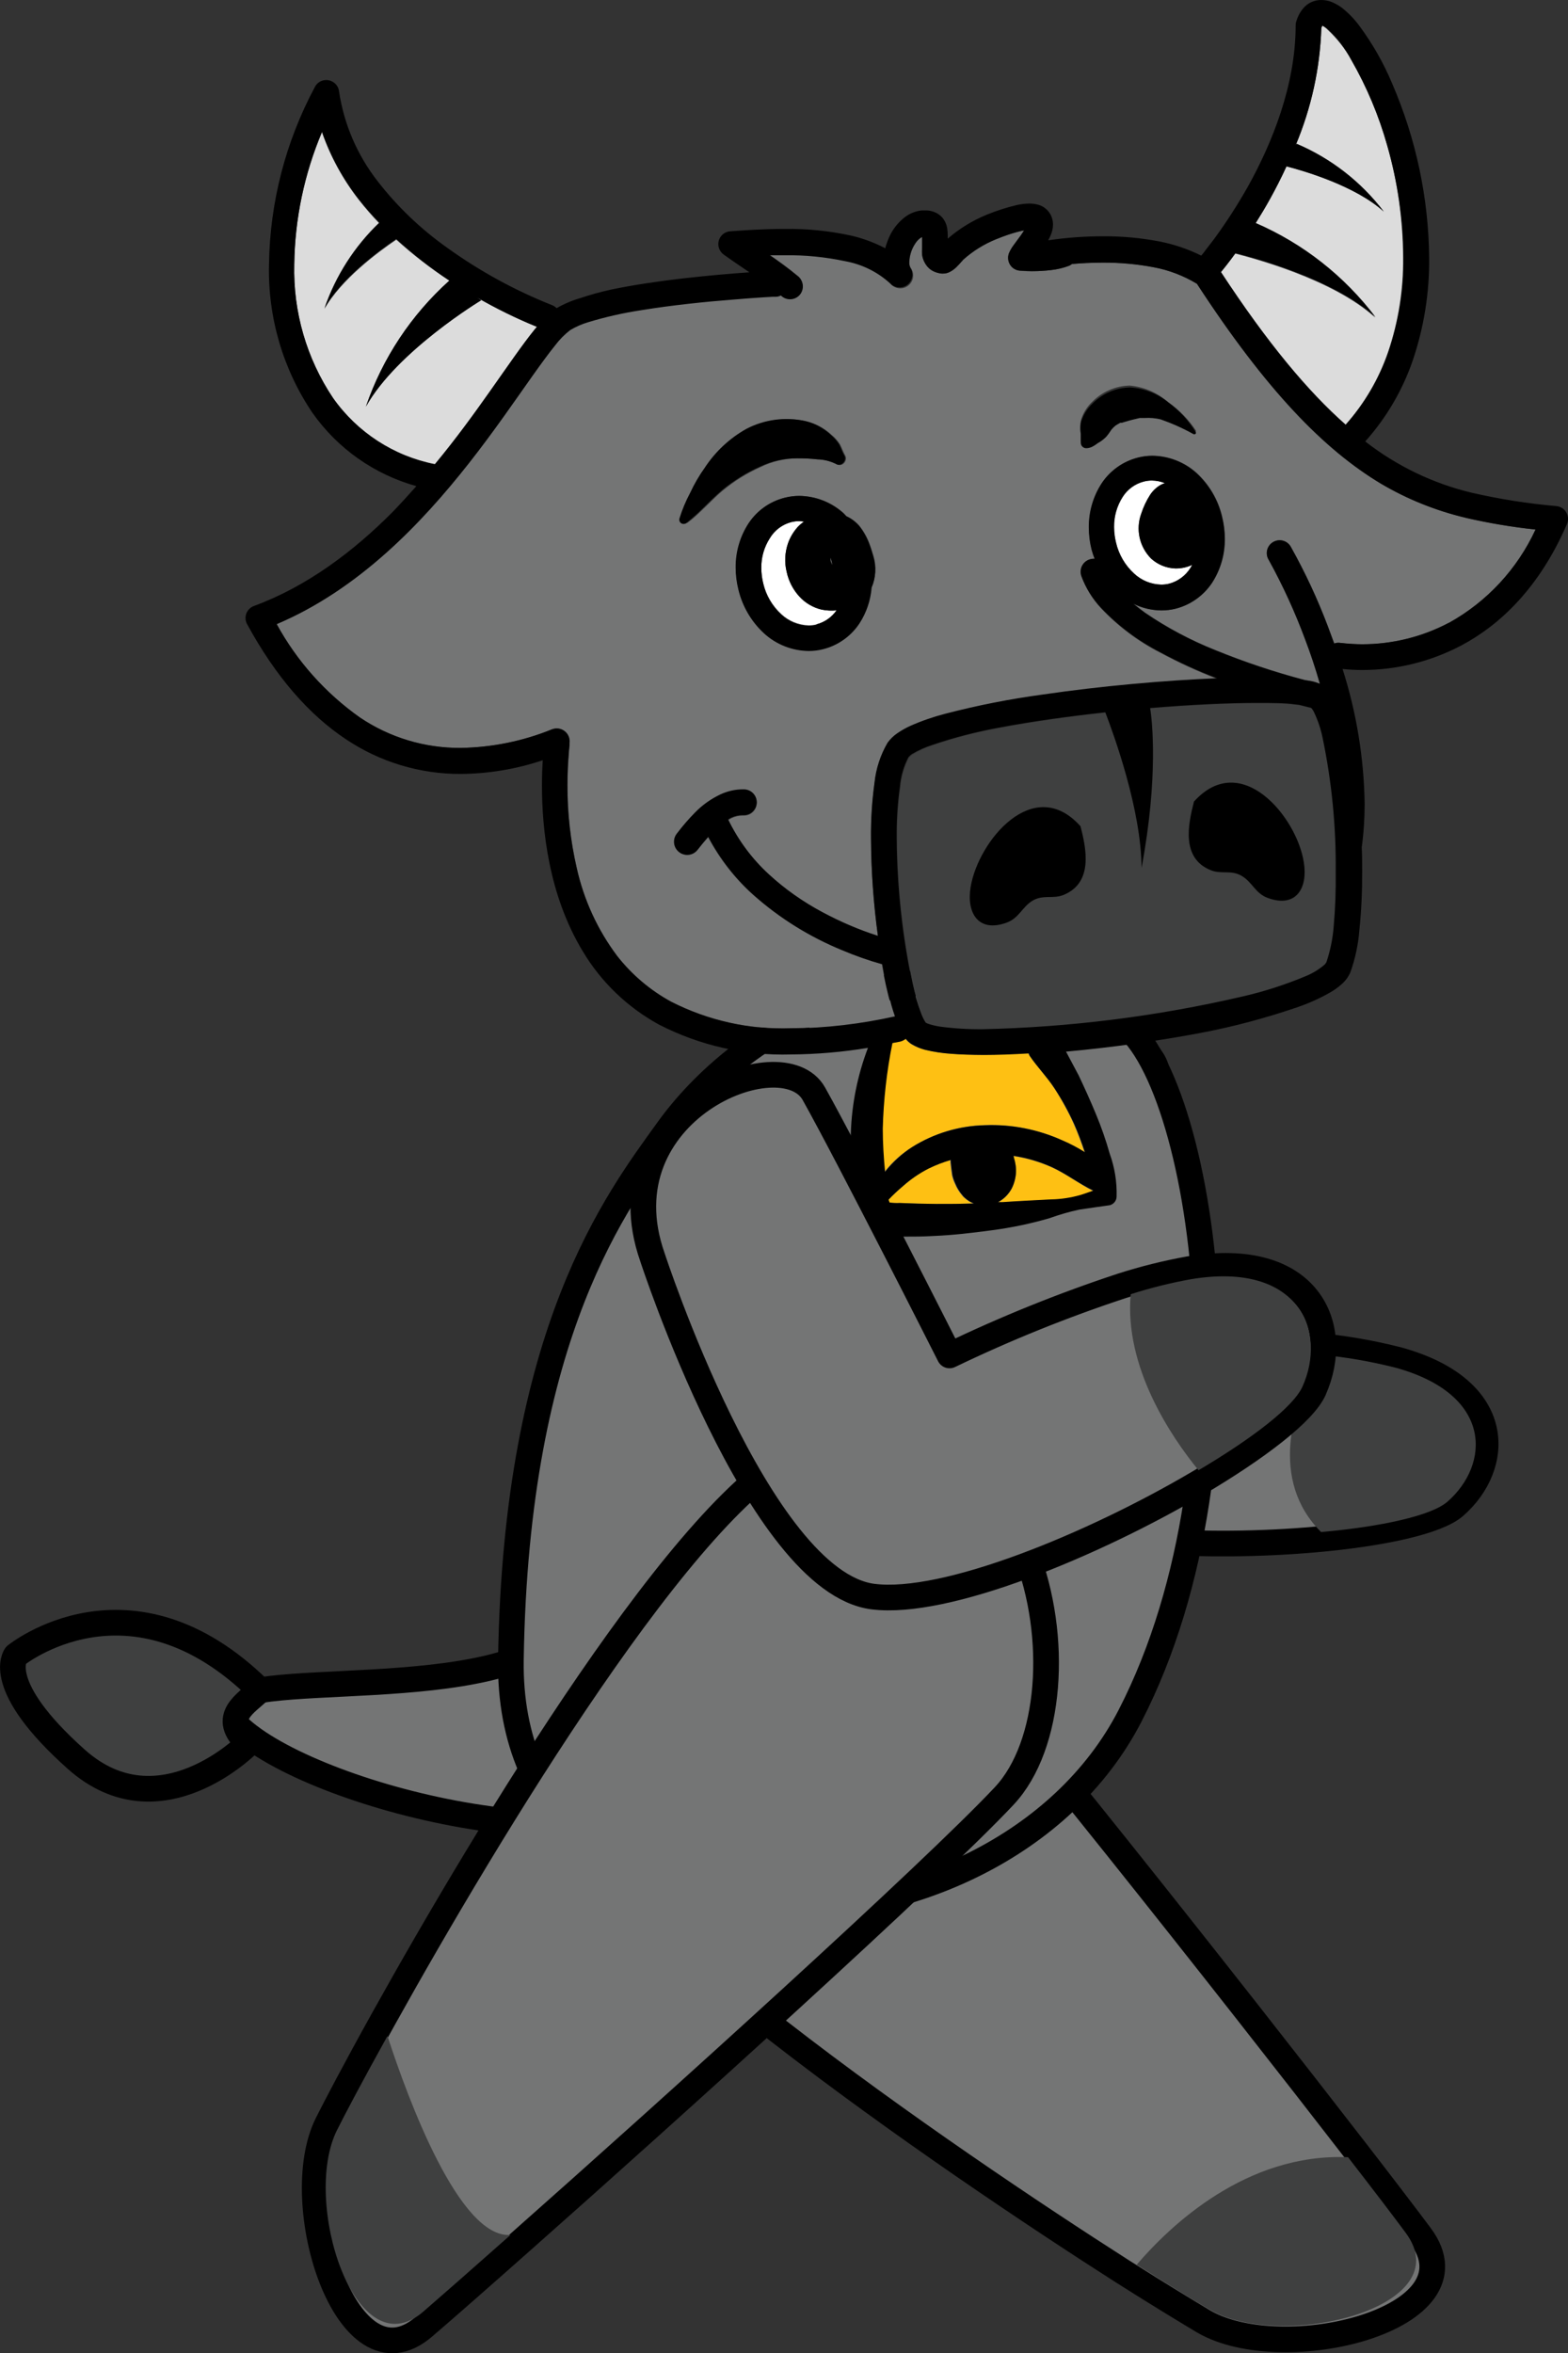 <?xml version="1.0" encoding="UTF-8"?>
<svg id="Layer_1" data-name="Layer 1" xmlns="http://www.w3.org/2000/svg" viewBox="0 0 183.2 274.9">
  <rect x="0" y="0" width="183.2" height="274.9" fill="#333333" stroke="none"/>
  <defs>
    <style>
      .cls-1, .cls-2 {
        stroke: #000;
        stroke-linecap: round;
        stroke-linejoin: round;
        stroke-width: 3px;
      }

      .cls-1, .cls-3 {
        fill: #3f4040;
      }

      .cls-4 {
        fill: #dcdcdc;
      }

      .cls-4, .cls-5, .cls-6, .cls-3, .cls-7, .cls-8 {
        stroke-width: 0px;
      }

      .cls-2, .cls-5 {
        fill: #747575;
      }

      .cls-6 {
        fill: #000;
      }

      .cls-7 {
        fill: #fec013;
      }

      .cls-8 {
        fill: #fff;
      }
    </style>
  </defs>
  <g id="Layer_2" data-name="Layer 2">
    <g id="Layer_1-2" data-name="Layer 1-2">
      <path class="cls-2" d="M106.28,186.62c9.25,9.91,37.8,46.13,52.24,64.81,3.43,4.44,6.06,7.89,7.45,9.76,7.23,9.72-16.05,15.41-25.34,10-1.66-1-5-3-9.5-5.86-20.47-13.08-63.72-42.58-68.28-57.16"/>
      <path class="cls-3" d="M141.38,269.84c-1.5-.86-4.55-2.73-8.57-5.28,3.9-4.56,12.79-13.06,24.69-12.56h0c3.1,4,5.47,7.12,6.72,8.81,6.53,8.75-14.46,13.88-22.84,9.03Z"/>
      <path class="cls-2" d="M169.97,175.95c-2.05,1.79-8.44,3.19-16.16,3.88-12.63,1.14-28.81.4-35.23-3.63-10.33-6.49-6.08-42.29-6.08-42.29,1.57-16.23,22.16-15.26,22.69-8.47.58,7.61,1.4,31.06,1.4,31.06,5.65-.08,11.29.14,16.92.67,3.33.3,6.62.86,9.86,1.69,12.5,3.46,11.99,12.38,6.6,17.09Z"/>
      <path class="cls-3" d="M169.12,175.42c-1.87,1.64-7.71,2.92-14.77,3.55-6.02-6.01-3.44-14.63-.27-20.73,3.04.27,6.05.79,9.01,1.54,11.43,3.17,10.96,11.33,6.03,15.64Z"/>
      <path class="cls-2" d="M82.84,207.91c-10.36,11.01-45.32,2.35-54.64-5.85s21.59-2.66,34.22-9.07,27.95,6.88,20.42,14.92Z"/>
      <path class="cls-1" d="M29.03,203.66s-10.34,10.56-20.1,1.87-7.09-12.14-7.09-12.14c0,0,13.39-10.88,28.51,4.05-1.5,1.54-4.75,3.11-1.32,6.22Z"/>
      <path class="cls-2" d="M130.3,119c9.82,4.62,17.47,50.84,1.74,81.42s-72.94,31.8-72.35-6.56,12.43-53.65,18.33-61.86c8.17-11.38,27.95-24.43,52.28-13Z"/>
      <path class="cls-2" d="M117.33,209.8c-8.51,9.06-38.82,36.44-56.4,52-5.28,4.68-9.41,8.3-11.46,10.05-8.88,7.56-15.83-14.44-11.25-23.71,1-2,3.35-6.48,6.62-12.36,11.92-21.42,35.88-61.3,49-66.38,26.91-10.4,34.55,28.6,23.49,40.4Z"/>
      <path class="cls-3" d="M59.65,261.08c-4.72,4.18-8.41,7.42-10.24,9-7.94,6.76-14.15-12.91-10.06-21.19.89-1.79,3-5.79,5.92-11.05,2.42,7.44,8.42,23.69,14.38,23.24Z"/>
      <path class="cls-7" d="M122.89,136.37c-1.43-.64-2.95-1.09-4.5-1.32,0,.07,0,.13.07.21.19.59.28,1.2.24,1.82-.05.63-.22,1.25-.51,1.81-.3.55-.73,1.02-1.25,1.37-.11.07-.22.14-.34.2h.52c1.9-.13,3.8-.22,5.71-.32,1.12-.01,2.24-.17,3.32-.46.54-.17,1.06-.36,1.59-.54-1.67-.83-3.18-2.01-4.85-2.77Z"/>
      <path class="cls-7" d="M111.04,123.09c-1.01-.07-2.01-.22-3-.46-.54-.14-1.05-.35-1.53-.63-.29-.17-.54-.4-.74-.66-.19.16-.42.27-.66.33l-.9.17c-.67,3.29-1.04,6.64-1.13,10,0,1.69.11,3.38.27,5.06.03-.05.06-.1.09-.14.89-1.09,1.94-2.02,3.13-2.76,2.54-1.6,5.47-2.49,8.48-2.57,3.1-.12,6.18.49,9,1.76.92.39,1.81.86,2.65,1.39-.38-1.12-.78-2.22-1.26-3.3-.65-1.44-1.41-2.84-2.27-4.17-.87-1.36-2-2.47-2.9-3.8-.06-.09-.11-.18-.15-.28-1.89.11-3.68.17-5.3.18-1.32.01-2.65-.03-3.78-.12Z"/>
      <path class="cls-7" d="M113.35,140.42c-.26-.14-.5-.32-.72-.52-.09-.08-.18-.17-.25-.27-.34-.4-.62-.85-.82-1.34-.15-.32-.27-.65-.35-1-.08-.5-.13-1-.19-1.51,0-.09,0-.18,0-.27-.89.26-1.76.59-2.59,1-1.06.56-2.04,1.25-2.93,2.05-.6.5-1.17,1.02-1.71,1.58.05.18.14.31.12.34.39.06.79.07,1.19.05,2.85.13,5.72.15,8.59.06l-.34-.17Z"/>
      <path class="cls-4" d="M62.5,38.46l.24-.28c-2.41-.98-4.75-2.13-7-3.43l.48.33s-9.83,5.92-13.47,12.42c1.94-5.66,5.3-10.72,9.75-14.72-2.19-1.43-4.26-3.03-6.2-4.78-2.17,1.47-6.47,4.67-8.39,8.1,1.31-3.8,3.51-7.23,6.41-10-.84-.87-1.64-1.79-2.39-2.75-1.86-2.38-3.32-5.05-4.31-7.9-2.07,4.9-3.17,10.15-3.24,15.47-.14,5.55,1.44,11.01,4.53,15.62,2.83,4.02,7.1,6.79,11.92,7.74,2.44-3,4.59-5.91,6.46-8.56,2.04-2.94,3.75-5.45,5.21-7.26Z"/>
      <path class="cls-3" d="M153.56,83.25c-.09-.19-.2-.36-.34-.51l-1.38-.35-.6-.07c-1.11-.11-2.6-.16-4.33-.16-3.44,0-7.85.21-12.51.6.2,1.31,1,8-1,18.66,0-6.73-3.22-15.55-4.23-18.16-4.35.47-8.68,1.08-12.42,1.79-2.62.48-5.21,1.14-7.73,2-.84.28-1.65.65-2.41,1.12-.15.1-.28.22-.4.36-.56,1.07-.9,2.25-1,3.45-.28,1.99-.4,3.99-.38,6,.03,5.7.64,11.38,1.81,16.95.27,1.24.63,2.46,1.09,3.65.13.35.29.68.49,1h0c.09.06.19.1.29.14.46.15.92.26,1.4.33,1.66.22,3.33.32,5,.3,10.21-.23,20.37-1.51,30.31-3.82,2.54-.58,5.02-1.38,7.42-2.39.77-.31,1.48-.75,2.12-1.28.11-.09.2-.21.27-.33.45-1.34.74-2.74.85-4.15.21-2.13.31-4.26.3-6.4.05-5.25-.46-10.48-1.53-15.62-.23-1.08-.6-2.12-1.09-3.11ZM124.29,104.53c-1.24.52-2.36-.07-3.63.67s-1.58,2.06-3.08,2.59c-3.31,1.19-4.67-1.2-4.17-4.18.89-5.37,7.36-13.21,12.83-7.12.69,2.69,1.49,6.61-1.95,8.04ZM148.16,104.94c-1.49-.53-1.85-1.87-3.08-2.59s-2.38-.15-3.63-.67c-3.44-1.43-2.63-5.35-1.94-8,5.47-6.09,11.94,1.75,12.83,7.12.49,2.94-.84,5.33-4.18,4.14h0Z"/>
      <path class="cls-4" d="M160.67,37.1c-4.95-4.53-14.51-7-16.36-7.48-.81,1.12-1.43,1.88-1.7,2.21,5.45,8.32,10.19,14,14.57,17.83,2.22-2.49,3.92-5.39,5-8.55,1.2-3.54,1.79-7.26,1.75-11-.01-4.43-.64-8.85-1.85-13.11-.98-3.49-2.39-6.85-4.2-10-.72-1.31-1.66-2.5-2.76-3.52-.18-.19-.39-.35-.62-.48-.04.08-.08.16-.12.24-.15,4.72-1.17,9.36-3,13.71l.12-.16c4.02,1.71,7.53,4.44,10.18,7.92-3.29-3-9.39-4.78-11.37-5.29-.62,1.36-1.28,2.63-1.93,3.81s-1.16,2-1.72,2.9c5.54,2.39,10.36,6.17,14.01,10.97Z"/>
      <path class="cls-8" d="M95.98,71.21c-1-.24-1.9-.77-2.59-1.53-.74-.81-1.25-1.8-1.48-2.88-.27-1.1-.21-2.24.15-3.31.24-.69.61-1.32,1.09-1.87.23-.26.5-.49.79-.68-.19-.03-.39-.05-.58-.06-.32,0-.63.04-.94.12-1.02.27-1.91.91-2.47,1.81-.67,1.04-1.02,2.26-1,3.5,0,.62.08,1.24.23,1.84.33,1.39,1.07,2.64,2.12,3.6.87.81,2.01,1.27,3.2,1.3.32,0,.63-.04.94-.12.95-.25,1.77-.83,2.33-1.63-.6.06-1.2.03-1.79-.09Z"/>
      <path class="cls-5" d="M171.27,60.49c-3.49-.83-6.84-2.17-9.93-4-6.62-4-13.35-10.86-21.48-23.34-1.56-.94-3.27-1.6-5.06-1.93-1.95-.37-3.94-.55-5.93-.54-1.34,0-2.58.07-3.61.16-.1.08-.21.15-.32.2-.68.26-1.4.43-2.13.51-.74.09-1.49.13-2.24.13-.51,0-1,0-1.4-.06-.47-.04-.89-.29-1.14-.69-.25-.4-.3-.89-.14-1.33.12-.29.27-.56.45-.82.16-.23.34-.46.51-.7.31-.4.6-.81.82-1.16l-.29.05c-.37.08-.77.19-1.15.31-.78.24-1.5.53-1.85.67-1.4.57-2.69,1.37-3.82,2.38h0l-.21.24c-.17.19-.38.43-.63.67-.2.19-.43.36-.67.49-.26.15-.55.23-.85.23h-.15c-.31-.03-.61-.11-.89-.23-.29-.13-.55-.31-.76-.55-.35-.4-.57-.89-.65-1.41-.02-.26-.02-.52,0-.78v-1.31c-.08.04-.16.09-.23.14-.25.19-.46.43-.62.7-.4.62-.62,1.34-.65,2.08-.02.24.03.47.14.68.5.66.37,1.6-.29,2.1-.66.5-1.6.37-2.1-.28-1.47-1.37-3.29-2.29-5.26-2.66-2.35-.5-4.74-.74-7.14-.7h-1.71c1.1.76,2.2,1.55,3.28,2.45h0c.66.5.79,1.44.29,2.1-.5.66-1.44.79-2.1.29-.03-.03-.07-.05-.1-.08l-.07-.06c-.18.09-.38.14-.58.15h-.37l-1.06.06c-.91.06-2.2.15-3.71.28-3,.25-7,.66-10.52,1.24-2.11.32-4.2.79-6.24,1.41-.74.22-1.44.53-2.1.92-.67.52-1.26,1.12-1.77,1.8-.76.94-1.65,2.16-2.65,3.57-2,2.83-4.46,6.43-7.41,10.18-5.58,7.14-12.91,14.8-22.46,18.85,2.36,4.33,5.69,8.05,9.71,10.9,3.49,2.36,7.61,3.6,11.82,3.57,3.67-.06,7.3-.8,10.7-2.19.79-.28,1.65.13,1.93.92.08.22.1.46.07.7h0v.31c0,.11-.06.56-.09,1-.07.86-.15,2.1-.15,3.6-.01,3.25.35,6.5,1.08,9.67.83,3.74,2.44,7.25,4.74,10.31,1.71,2.17,3.84,3.98,6.27,5.31,4.33,2.21,9.14,3.28,14,3.12,4.07-.04,8.13-.51,12.1-1.39h0c-.14-.39-.27-.81-.4-1.26-.44-1.59-.8-3.2-1.07-4.83-1.57-.45-3.12-1-4.62-1.64-3.81-1.55-7.33-3.73-10.41-6.46-2.16-1.93-3.95-4.24-5.3-6.8-.45.5-.87,1-1.25,1.51-.51.65-1.45.77-2.1.26-.65-.51-.77-1.45-.27-2.1.66-.85,1.36-1.65,2.12-2.41.86-.89,1.88-1.61,3-2.14.81-.37,1.69-.57,2.58-.58h.19c.83.03,1.48.72,1.45,1.55-.03.83-.72,1.48-1.55,1.45h-.09c-.47,0-.93.11-1.35.31l-.35.2c1.17,2.42,2.78,4.59,4.76,6.41,1.89,1.74,4,3.22,6.27,4.43,2.07,1.11,4.23,2.04,6.47,2.76-.52-3.8-.79-7.62-.81-11.45-.02-2.15.12-4.29.41-6.42.17-1.65.69-3.25,1.53-4.69.32-.44.71-.82,1.16-1.12.48-.33.98-.61,1.51-.85,1.31-.58,2.67-1.05,4.06-1.41,3.76-.98,7.58-1.73,11.43-2.25,6.74-1,14.23-1.65,20.34-1.9-2.28-.87-4.5-1.89-6.65-3.05-2.58-1.32-4.91-3.07-6.9-5.17-1.03-1.11-1.82-2.42-2.31-3.85-.25-.8.19-1.64.98-1.9,0,0,.01,0,.02,0,.18-.06.38-.08.57-.07-.14-.35-.26-.71-.36-1.08h0c-.21-.84-.32-1.7-.32-2.57-.02-1.83.5-3.63,1.5-5.17.99-1.49,2.5-2.56,4.24-3,.55-.14,1.11-.21,1.67-.21,1.9.02,3.73.73,5.15,2,1.49,1.37,2.54,3.15,3,5.12h0c.21.84.32,1.7.32,2.57.02,1.83-.5,3.63-1.5,5.17-1,1.49-2.51,2.56-4.24,3-.55.14-1.11.2-1.67.2-1.14,0-2.26-.28-3.28-.79.43.36.88.72,1.37,1.07,2.56,1.75,5.31,3.21,8.19,4.36,3.41,1.39,6.9,2.56,10.46,3.5l.79.13c.34.07.68.18,1,.31-.53-1.84-1.11-3.58-1.71-5.15-1.19-3.2-2.61-6.3-4.26-9.28h0c-.46-.69-.28-1.62.41-2.08.69-.46,1.62-.28,2.08.41.03.05.06.1.09.16,1.66,2.97,3.1,6.06,4.3,9.24.24.65.49,1.32.74,2,.25-.09.51-.11.77-.06h.11l.49.06c.44,0,1.08.09,1.89.09,3.54,0,7.03-.86,10.16-2.52,4.44-2.46,7.98-6.27,10.12-10.88-2.75-.29-5.47-.74-8.16-1.36ZM80.27,61.09c-.23.15-.54.09-.69-.14-.07-.1-.1-.23-.08-.35.32-1.04.74-2.04,1.25-3,.48-1.03,1.05-2.02,1.71-2.94,1.24-1.89,2.91-3.45,4.88-4.55,2.1-1.09,4.51-1.41,6.82-.91,1.12.26,2.16.81,3,1.6.39.32.73.7,1,1.13.22.42.35.86.59,1.27.36.62-.39,1.45-1,1-.7-.35-1.47-.53-2.25-.54-.78-.09-1.57-.13-2.35-.12-1.47.02-2.92.36-4.24,1-1.62.72-3.13,1.66-4.49,2.79-1.41,1.19-2.65,2.67-4.11,3.76h-.04ZM101.76,68.59c-.12,1.5-.61,2.94-1.43,4.2-.99,1.49-2.5,2.56-4.24,3-.55.14-1.11.21-1.67.21-1.89-.03-3.7-.74-5.11-2-1.49-1.37-2.53-3.15-3-5.11-.21-.84-.32-1.7-.32-2.57-.02-1.84.51-3.64,1.51-5.18.99-1.5,2.5-2.57,4.24-3,.55-.14,1.11-.21,1.67-.21,1.9.02,3.73.73,5.15,2,.12.11.23.25.35.37.58.26,1.09.65,1.51,1.13.5.63.9,1.34,1.18,2.1.18.47.33,1,.47,1.43.35,1.2.25,2.49-.27,3.63h-.04ZM139.43,50.5c-1.23-.69-2.52-1.26-3.85-1.73-.6-.14-1.22-.2-1.83-.16h-.6l-.84.2c-.31.07-.62.17-.93.26l-.33.1h-.18l-.3.17-.26.16c-.18.15-.34.31-.49.49l-.07.11c-.15.24-.32.46-.5.68-.31.33-.68.6-1.08.81.18-.12,0,.06-.12.1s-.23.15-.35.22c-.25.15-.54.22-.83.23-.33,0-.6-.28-.61-.61v-1c-.07-.44-.07-.89,0-1.33.23-.86.69-1.64,1.34-2.25,1.16-1.19,2.75-1.88,4.41-1.91,1.67.16,3.24.84,4.49,1.96,1.27.88,2.37,2,3.22,3.29.07.13-.13.28-.29.21Z"/>
      <path class="cls-8" d="M134.4,57.81c.33-.5.78-.92,1.31-1.2.14-.06.28-.12.42-.16-.49-.2-1.01-.3-1.54-.31-.32,0-.63.04-.94.12-1.02.26-1.91.91-2.47,1.8-.67,1.05-1.02,2.27-1,3.51,0,.62.08,1.24.23,1.84h0c.32,1.38,1.05,2.63,2.09,3.59.86.8,1.98,1.26,3.16,1.29.32,0,.63-.03.94-.11,1.02-.27,1.9-.92,2.47-1.81.08-.12.15-.26.22-.39-.61.29-1.28.43-1.95.42-1.05-.03-2.06-.43-2.84-1.14-1.38-1.38-1.83-3.43-1.16-5.26.26-.77.61-1.51,1.06-2.19Z"/>
      <path class="cls-5" d="M97.11,65.7c.04.09.09.17.15.25h0c-.06-.3-.14-.59-.24-.88v.37c.02.09.05.18.09.26Z"/>
      <path class="cls-6" d="M181.83,59.12c-3.31-.29-6.6-.81-9.84-1.55-4.54-1.08-8.8-3.13-12.48-6,2.46-2.75,4.35-5.97,5.55-9.46,1.31-3.86,1.96-7.92,1.92-12-.07-7-1.54-13.91-4.32-20.34-1-2.4-2.3-4.68-3.85-6.77-.57-.77-1.25-1.47-2-2.07-.34-.26-.72-.48-1.11-.65-.42-.19-.88-.28-1.34-.28-.71,0-1.39.27-1.9.76-.47.48-.82,1.08-1,1.73-.06.15-.08.31-.08.47,0,7-2.77,13.79-5.58,18.84-1.17,2.07-2.46,4.08-3.86,6-.53.72-1,1.28-1.26,1.66l-.33.4c-1.56-.77-3.21-1.33-4.92-1.66-2.15-.41-4.33-.61-6.52-.6-2.16,0-4.31.16-6.44.47.1-.19.2-.38.29-.6.17-.39.27-.82.27-1.25,0-.34-.07-.68-.21-1-.15-.33-.38-.63-.66-.86h0c-.29-.24-.63-.4-1-.48-.29-.07-.59-.1-.89-.1-.51,0-1.01.07-1.5.18-1.19.28-2.35.66-3.48,1.12-1.66.68-3.2,1.62-4.56,2.8v-.37c0-.28-.02-.56-.06-.83-.04-.25-.12-.5-.23-.73-.2-.43-.53-.78-.94-1.02-.43-.24-.91-.36-1.4-.35h-.41c-.73.08-1.42.36-2,.81-.79.62-1.42,1.43-1.82,2.35-.18.41-.33.83-.44,1.26-1.27-.66-2.61-1.16-4-1.48-2.57-.56-5.2-.82-7.83-.78-2.3,0-4.49.15-6.29.28-.63.04-1.16.48-1.33,1.09-.17.61.06,1.26.58,1.63,1,.72,2,1.39,3,2.07-2,.14-4.77.37-7.75.71-2.82.33-5.8.76-8.42,1.31-1.22.27-2.43.6-3.61,1-.96.28-1.88.67-2.75,1.17-.15-.16-.34-.28-.55-.36h0c-4.33-1.72-8.44-3.97-12.22-6.69-3.08-2.18-5.82-4.79-8.13-7.77-2.39-3.06-3.95-6.68-4.52-10.52-.1-.82-.86-1.4-1.68-1.3-.49.06-.92.36-1.14.8-3.42,6.38-5.26,13.48-5.36,20.72-.15,6.17,1.62,12.23,5.07,17.34,2.94,4.18,7.23,7.2,12.15,8.57-.89,1-1.8,2-2.76,3-4.59,4.62-10,8.71-16.22,11-.41.15-.73.47-.89.88-.15.41-.12.86.09,1.24,3.38,6.21,7.27,10.6,11.52,13.43,3.99,2.68,8.69,4.1,13.49,4.07,3.24-.03,6.46-.57,9.53-1.6-.05.82-.09,1.81-.09,2.94,0,5,.74,12.74,4.78,19.4,2.15,3.59,5.22,6.53,8.89,8.54,4.76,2.45,10.07,3.65,15.42,3.49,3.02-.02,6.02-.28,9-.77-1.21,3.17-1.89,6.53-2,9.92-.08,2.25.04,4.49.34,6.72.25,1.91.51,4,2.47,5,1.09.38,2.24.52,3.39.41,1.12,0,2.24,0,3.36-.07,2.31-.09,4.61-.36,6.9-.67,2.29-.3,4.55-.77,6.77-1.42,1.14-.41,2.31-.75,3.49-1,1.18-.18,2.37-.34,3.55-.51.45-.13.77-.53.78-1,.05-1.7-.22-3.4-.8-5-.45-1.59-.99-3.15-1.63-4.68-.63-1.52-1.3-3-2-4.48-.49-.93-1-1.88-1.48-2.78,5.13-.46,10.68-1.23,15.75-2.19,3.8-.72,7.54-1.72,11.2-2.97,1.34-.45,2.64-1.03,3.87-1.73.5-.28.97-.62,1.4-1,.43-.38.77-.85,1-1.37.58-1.61.93-3.29,1.06-5,.23-2.23.33-4.48.32-6.72,0-1,0-1.92-.05-2.89.23-1.68.34-3.37.34-5.06-.08-5.35-.95-10.67-2.58-15.77.77.08,1.54.12,2.31.12,4.03,0,8-.99,11.57-2.87,4.5-2.39,9.11-6.72,12.34-14.18.19-.44.16-.94-.08-1.35-.24-.43-.68-.71-1.17-.75ZM150.31,19.44c2,.51,8.08,2.28,11.37,5.29-2.65-3.48-6.16-6.21-10.18-7.92l-.12.16c1.83-4.35,2.85-8.99,3-13.71.04-.09.08-.18.12-.26.24.1.47.25.67.42,1.09,1.04,2.01,2.25,2.71,3.58,1.81,3.15,3.22,6.51,4.2,10,1.23,4.25,1.86,8.64,1.9,13.06.04,3.74-.55,7.46-1.75,11-1.08,3.16-2.78,6.06-5,8.55-4.38-3.86-9.12-9.51-14.57-17.83.27-.33.89-1.09,1.7-2.21,1.85.45,11.41,2.95,16.36,7.48-3.64-4.81-8.46-8.6-14-11,.56-.89,1.14-1.85,1.72-2.9s1.25-2.35,1.87-3.71ZM38.91,46.48c-3.09-4.61-4.67-10.07-4.53-15.62.07-5.32,1.17-10.57,3.24-15.47.99,2.85,2.45,5.52,4.31,7.9.75.94,1.55,1.85,2.39,2.71-2.9,2.77-5.1,6.2-6.41,10,1.92-3.43,6.22-6.63,8.39-8.1,1.93,1.79,4.01,3.42,6.2,4.88-4.45,4-7.81,9.06-9.75,14.72,3.64-6.5,13.46-12.42,13.46-12.42l-.48-.33c2.25,1.3,4.59,2.45,7,3.43l-.24.28c-1.47,1.81-3.18,4.32-5.22,7.2-1.87,2.65-4,5.6-6.46,8.56-4.81-.95-9.08-3.73-11.9-7.74ZM105.13,140.53c-.4.02-.8,0-1.19-.05,0,0-.07-.16-.12-.34.53-.56,1.09-1.08,1.68-1.58.91-.81,1.92-1.5,3-2.05.83-.41,1.7-.74,2.59-1,0,.09,0,.18,0,.27.06.5.11,1,.19,1.51.08.35.2.68.35,1,.2.49.48.94.82,1.34.07.1.16.19.25.27.22.2.46.38.72.52l.37.17c-2.94.09-5.81.07-8.66-.06ZM122.83,140.11c-1.91.1-3.81.19-5.71.32h-.52c.12-.06.23-.13.34-.2.52-.35.95-.82,1.25-1.37.29-.56.46-1.18.51-1.81.04-.62-.05-1.23-.24-1.82,0-.08,0-.14-.07-.21,1.55.23,3.07.68,4.5,1.32,1.67.76,3.18,1.94,4.85,2.74-.53.18-1,.37-1.59.54-1.08.3-2.2.47-3.32.49ZM120.3,123.33c.9,1.33,2,2.44,2.9,3.8.87,1.33,1.64,2.72,2.3,4.17.48,1.08.88,2.18,1.26,3.3-.84-.53-1.73-1-2.65-1.39-2.82-1.27-5.9-1.88-9-1.76-3.02.06-5.98.94-8.54,2.55-1.17.75-2.2,1.69-3.07,2.77-.03.04-.06.09-.09.14-.16-1.68-.27-3.37-.27-5.06.09-3.36.46-6.71,1.13-10l.9-.17c.24-.06.47-.17.66-.33.2.26.45.49.74.66.48.28.99.49,1.53.63.99.24,1.99.39,3,.46,1.13.09,2.41.13,3.81.14,1.62,0,3.41-.07,5.3-.18.02.09.05.18.09.27ZM155.82,108.26c-.11,1.41-.4,2.81-.85,4.15-.07.12-.16.24-.27.33-.64.53-1.35.97-2.12,1.28-2.4,1.01-4.88,1.81-7.42,2.39-9.94,2.31-20.1,3.59-30.31,3.82-1.67.02-3.34-.08-5-.3-.48-.07-.94-.18-1.4-.33-.1-.04-.2-.08-.29-.14h0c-.2-.32-.36-.65-.49-1-.46-1.19-.82-2.41-1.09-3.65-1.17-5.56-1.78-11.23-1.82-16.91-.02-2.01.1-4.01.38-6,.1-1.2.44-2.38,1-3.45.12-.14.25-.26.4-.36.77-.46,1.59-.82,2.45-1.09,2.52-.86,5.11-1.52,7.73-2,3.74-.71,8.07-1.32,12.42-1.79,1,2.61,4.21,11.43,4.23,18.16,2-10.65,1.23-17.35,1-18.66,4.66-.39,9.07-.6,12.51-.6,1.73,0,3.22,0,4.33.16l.6.07,1.38.35c.14.15.25.32.34.51.45.96.79,1.96,1,3,1.07,5.14,1.58,10.37,1.53,15.62.03,2.15-.05,4.3-.24,6.44ZM169.3,72.74c-3.13,1.66-6.62,2.52-10.16,2.52-.81,0-1.45-.05-1.89-.09l-.49-.06h-.11c-.26-.05-.52-.03-.77.06-.25-.69-.5-1.36-.74-2-1.2-3.18-2.64-6.27-4.3-9.24-.38-.74-1.28-1.03-2.02-.65s-1.03,1.28-.65,2.02c.03.05.06.11.09.16h0c1.64,2.98,3.06,6.09,4.24,9.28.6,1.57,1.18,3.31,1.71,5.15-.32-.13-.66-.24-1-.31l-.79-.13c-3.56-.94-7.05-2.11-10.46-3.5-2.88-1.15-5.63-2.61-8.19-4.36-.49-.35-.94-.71-1.37-1.07,1.02.51,2.14.78,3.28.79.56,0,1.12-.06,1.67-.2,1.73-.44,3.24-1.51,4.24-3,1-1.54,1.52-3.34,1.5-5.17,0-.87-.11-1.73-.32-2.57h0c-.46-1.97-1.51-3.75-3-5.12-1.42-1.27-3.25-1.98-5.15-2-.56,0-1.12.07-1.67.21-1.74.44-3.25,1.51-4.24,3-1,1.54-1.52,3.34-1.5,5.17,0,.87.11,1.73.32,2.57h0c.1.37.22.73.36,1.08-.19-.01-.39.01-.57.07-.8.24-1.25,1.09-1,1.88,0,0,0,.01,0,.02.51,1.4,1.3,2.68,2.33,3.76,1.99,2.1,4.32,3.85,6.9,5.17,2.15,1.16,4.37,2.18,6.65,3.05-6.11.25-13.6.91-20.34,1.9-3.85.52-7.67,1.27-11.43,2.25-1.39.36-2.75.83-4.06,1.41-.53.24-1.03.52-1.51.85-.45.3-.84.68-1.16,1.12-.84,1.44-1.36,3.04-1.53,4.69-.29,2.13-.43,4.27-.41,6.42.02,3.83.29,7.65.81,11.45-2.24-.72-4.4-1.65-6.47-2.76-2.27-1.21-4.38-2.69-6.27-4.43-1.98-1.82-3.59-3.99-4.76-6.41l.35-.2c.42-.2.88-.31,1.35-.31h.09c.83.03,1.52-.62,1.55-1.45.03-.83-.62-1.52-1.45-1.55h-.19c-.89,0-1.77.21-2.58.58-1.12.53-2.14,1.25-3,2.14-.76.77-1.47,1.6-2.12,2.46-.52.67-.4,1.64.28,2.16s1.64.4,2.16-.28c.38-.49.8-1,1.25-1.51,1.35,2.56,3.14,4.87,5.3,6.8,3.06,2.72,6.57,4.9,10.36,6.45,1.52.64,3.08,1.19,4.67,1.63.27,1.63.63,3.24,1.07,4.83.13.45.26.87.4,1.26h0c-3.99.89-8.07,1.37-12.16,1.41-4.86.16-9.67-.91-14-3.12-2.44-1.33-4.58-3.15-6.29-5.33-2.3-3.06-3.91-6.57-4.74-10.31-.73-3.17-1.09-6.42-1.08-9.67,0-1.5.08-2.74.15-3.6,0-.43.07-.76.09-1s0-.19,0-.25v-.06h0c.11-.83-.47-1.59-1.3-1.69-.24-.03-.47,0-.7.07-3.4,1.39-7.03,2.13-10.7,2.19-4.2.03-8.31-1.21-11.79-3.56-4.02-2.85-7.35-6.57-9.71-10.9,9.55-4.05,16.88-11.71,22.46-18.8,2.95-3.75,5.4-7.35,7.41-10.18,1-1.41,1.89-2.63,2.65-3.57.51-.68,1.1-1.28,1.77-1.8.66-.39,1.36-.7,2.1-.92,2.04-.62,4.13-1.09,6.24-1.41,3.55-.58,7.55-.99,10.55-1.22,1.51-.13,2.8-.22,3.71-.28l1.06-.06h.37c.2,0,.4-.06.58-.15l.07.06c.62.55,1.56.5,2.12-.11.55-.62.5-1.56-.11-2.12-.03-.03-.06-.05-.1-.08h0c-1.08-.9-2.18-1.69-3.28-2.45h1.71c2.4-.04,4.79.2,7.14.7,1.95.36,3.76,1.25,5.23,2.59.57.6,1.52.63,2.12.06.52-.49.62-1.29.24-1.89-.11-.21-.16-.44-.14-.68.03-.74.25-1.46.65-2.08.16-.27.37-.51.62-.7.07-.05.15-.1.23-.14v1.31c-.02.26-.02.52,0,.78.08.52.3,1.01.65,1.41.21.24.47.42.76.55.28.12.58.2.89.23h.15c.3,0,.59-.08.85-.23.24-.13.47-.3.67-.49.25-.24.46-.48.63-.67l.21-.24h0c1.13-1.01,2.42-1.81,3.82-2.38.35-.14,1.07-.43,1.85-.67.38-.12.78-.23,1.15-.31l.29-.05c-.22.35-.51.76-.82,1.16-.17.24-.35.47-.51.7-.18.26-.33.53-.45.82-.16.44-.11.93.14,1.33.25.4.67.65,1.14.69.41,0,.89.06,1.4.06.75,0,1.5-.04,2.24-.13.73-.08,1.45-.25,2.13-.51.11-.05.22-.12.32-.2,1-.09,2.27-.16,3.61-.16,1.99-.01,3.98.17,5.93.54,1.79.33,3.5.99,5.06,1.93,8.13,12.48,14.86,19.37,21.48,23.34,3.09,1.83,6.44,3.17,9.93,4,2.69.62,5.41,1.08,8.15,1.37-2.13,4.61-5.66,8.42-10.09,10.89ZM138.3,59.41h0ZM134.5,65.26c.78.71,1.79,1.12,2.84,1.15.67.01,1.34-.13,1.95-.42-.07.13-.14.27-.22.39-.57.89-1.45,1.54-2.47,1.81-.31.08-.62.11-.94.11-1.18-.03-2.3-.49-3.16-1.3-1.05-.96-1.79-2.21-2.12-3.6h0c-.15-.6-.23-1.22-.23-1.84-.02-1.24.33-2.46,1-3.51.56-.89,1.45-1.54,2.47-1.8.31-.08.62-.12.94-.12.53,0,1.05.11,1.54.31-.14.04-.28.1-.42.16-.53.28-.98.7-1.31,1.2-.44.69-.78,1.43-1.03,2.2-.67,1.83-.22,3.88,1.16,5.26Z"/>
      <path class="cls-6" d="M93.15,53.54c.78,0,1.57.03,2.35.12.74.02,1.46.2,2.13.52.64.43,1.39-.4,1-1-.24-.41-.37-.85-.59-1.27-.27-.43-.61-.81-1-1.13-.84-.79-1.88-1.34-3-1.6-2.31-.5-4.72-.18-6.82.91-1.97,1.1-3.64,2.66-4.88,4.55-.66.92-1.23,1.91-1.71,2.94-.51.96-.93,1.96-1.25,3-.07.27.09.54.35.61.17.05.35,0,.48-.12,1.46-1.13,2.7-2.57,4.11-3.78,1.36-1.13,2.87-2.07,4.49-2.79,1.36-.64,2.84-.97,4.34-.96Z"/>
      <path class="cls-6" d="M136.5,47c-1.27-1.03-2.83-1.64-4.47-1.74-1.66.03-3.25.72-4.41,1.91-.65.61-1.11,1.39-1.34,2.25-.07.44-.07.89,0,1.33v1c0,.33.28.6.61.61.29,0,.58-.08.83-.23.12-.07.24-.14.35-.22s.3-.22.12-.1c.4-.21.77-.48,1.08-.81.18-.22.35-.44.5-.68l.07-.11c.15-.18.31-.34.49-.49l.26-.16.3-.17h.18l.33-.1c.31-.09.62-.19.93-.26l.84-.2h.6c.61-.04,1.23.02,1.83.16,1.33.47,2.62,1.04,3.85,1.73.16.07.36-.08.25-.25-.83-1.35-1.92-2.53-3.2-3.47Z"/>
      <path class="cls-6" d="M113.41,103.61c-.5,3,.86,5.37,4.17,4.18,1.5-.53,1.85-1.87,3.08-2.59s2.39-.15,3.63-.67c3.44-1.43,2.64-5.35,1.95-8-5.47-6.13-11.94,1.71-12.83,7.08Z"/>
      <path class="cls-6" d="M139.5,93.64c-.69,2.69-1.5,6.61,1.94,8,1.25.52,2.36-.07,3.63.67s1.59,2.06,3.08,2.59c3.31,1.19,4.67-1.2,4.18-4.18-.83-5.33-7.35-13.17-12.83-7.08Z"/>
      <path class="cls-6" d="M101.55,63.53c-.28-.76-.68-1.47-1.18-2.1-.42-.48-.93-.87-1.51-1.13-.12-.12-.23-.26-.35-.37-1.42-1.27-3.25-1.98-5.15-2-.56,0-1.12.07-1.67.21-1.74.43-3.25,1.5-4.24,3-1,1.54-1.52,3.34-1.5,5.17,0,.87.11,1.73.32,2.57.47,1.96,1.51,3.74,3,5.11,1.43,1.31,3.29,2.04,5.23,2.06.56,0,1.12-.07,1.67-.21,1.74-.44,3.25-1.51,4.24-3,.82-1.26,1.31-2.7,1.43-4.2.5-1.15.56-2.44.18-3.64-.14-.52-.29-1-.47-1.47ZM97.26,66h0c-.06-.08-.11-.16-.15-.25-.03-.08-.05-.17-.07-.25v-.37c.09.28.17.58.22.87ZM95.4,73c-.31.08-.62.12-.94.12-1.18-.04-2.3-.5-3.16-1.3-1.05-.96-1.79-2.21-2.12-3.6-.15-.6-.23-1.22-.23-1.84-.02-1.24.33-2.46,1-3.5.55-.92,1.43-1.6,2.47-1.88.31-.08.62-.12.94-.12.19,0,.39.03.58.06-.29.19-.56.42-.79.68-.48.55-.85,1.18-1.09,1.87-.36,1.07-.42,2.21-.15,3.31.23,1.08.74,2.07,1.48,2.88.69.76,1.59,1.29,2.59,1.53.58.12,1.17.15,1.75.09-.56.8-1.38,1.38-2.33,1.63v.07Z"/>
      <path class="cls-2" d="M153.52,162.34c-1.17,2.64-6.61,6.81-13.58,10.93-12.24,7.2-29.45,14.33-37.96,13.24-13.4-1.72-25.76-39.67-25.76-39.67-5.98-17.05,15.18-25.66,18.87-19.07,4.13,7.37,15.85,30.57,15.85,30.57,6.54-3.15,13.28-5.87,20.17-8.14,2.57-.82,5.19-1.47,7.84-1.95,14.16-2.35,17.8,6.86,14.56,14.1Z"/>
      <path class="cls-3" d="M152.18,161.97c-1.05,2.37-5.86,6.06-12.15,9.78-3.2-3.91-8.69-12.05-7.92-20.56,2.3-.74,4.64-1.32,7.01-1.75,12.7-2.13,15.94,6.15,13.06,12.53Z"/>
    </g>
  </g>
</svg>